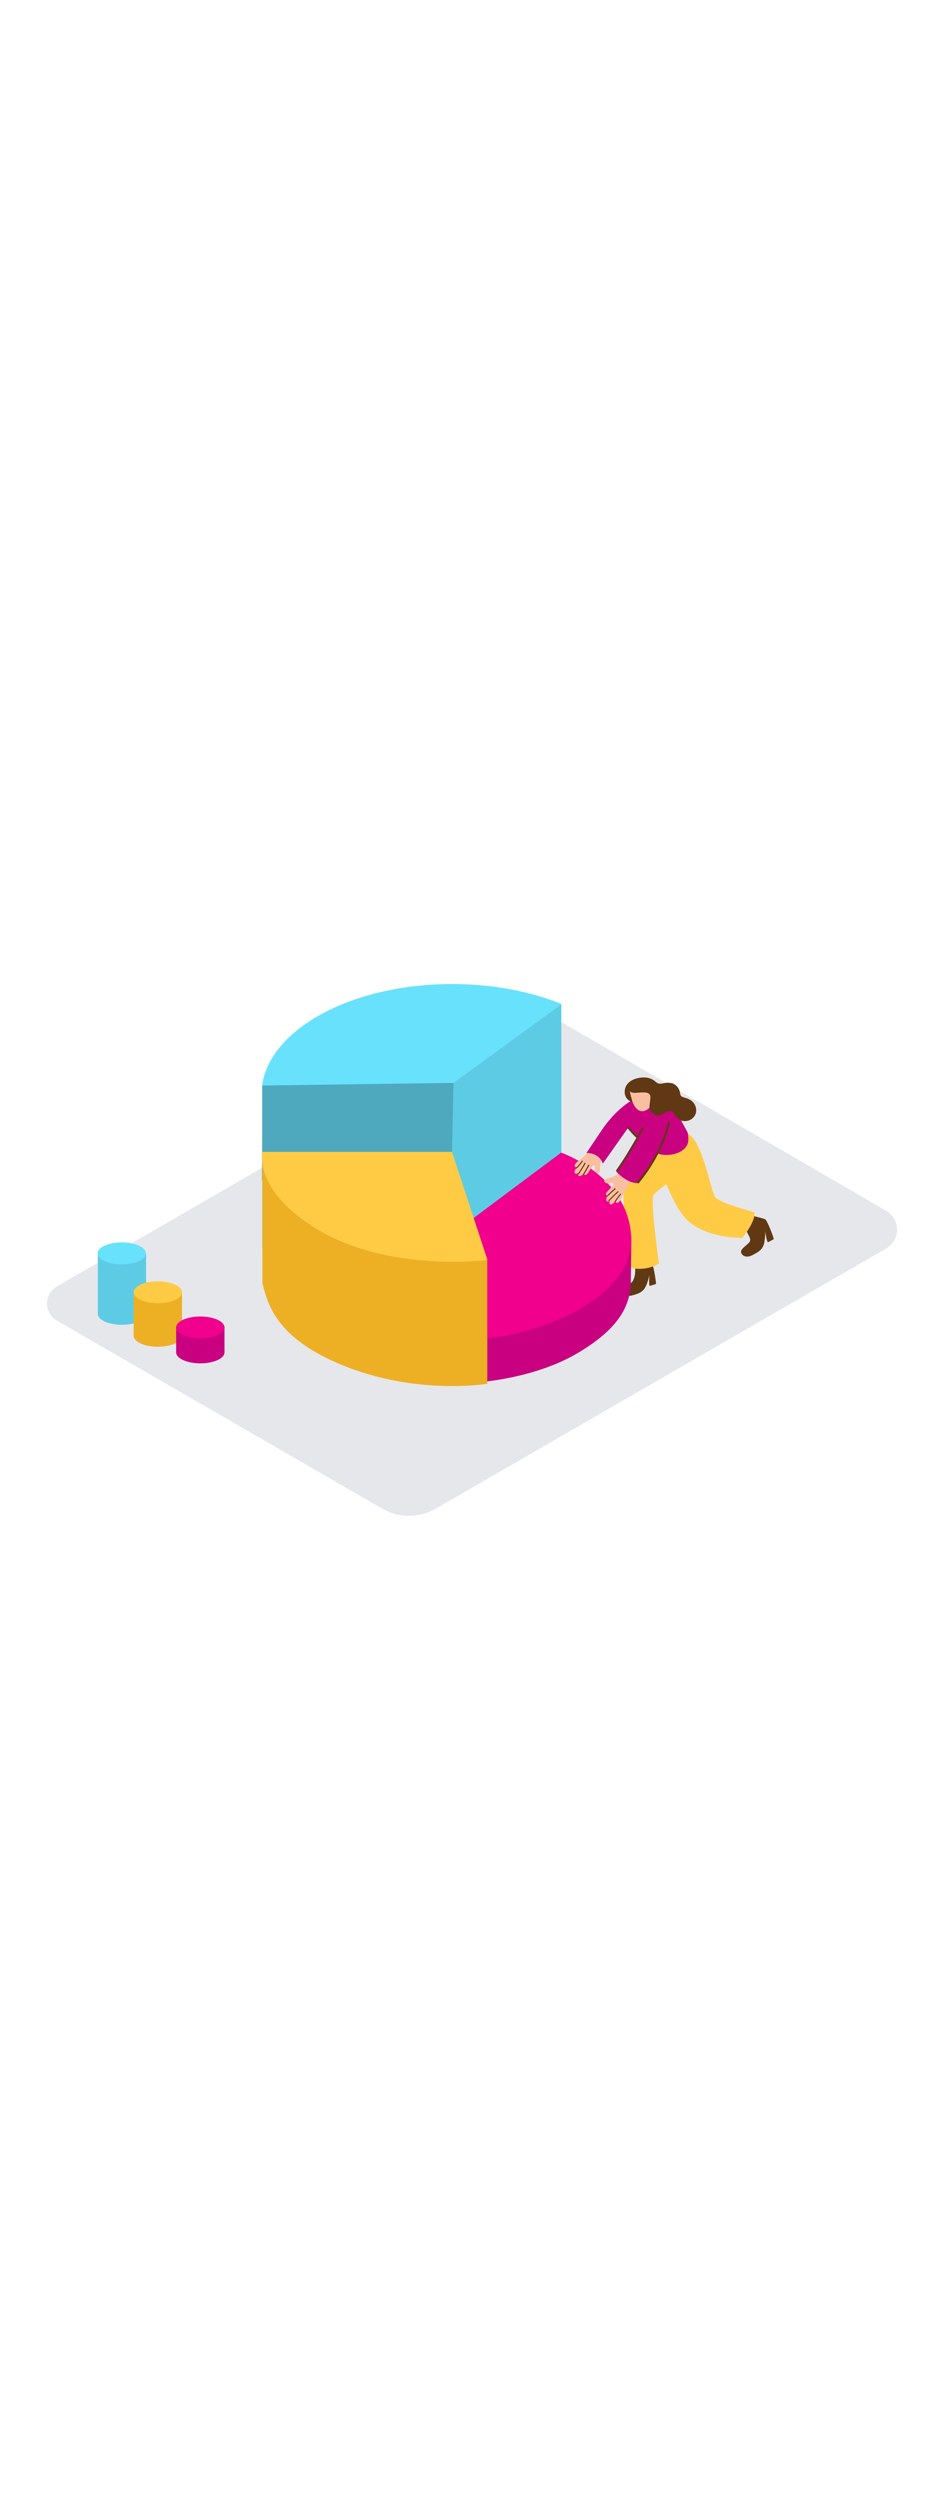 <svg version="1.1" id="Layer_1" xmlns="http://www.w3.org/2000/svg" xmlns:xlink="http://www.w3.org/1999/xlink" x="0px" y="0px" viewBox="0 0 500 500" style="width: 189px;" xml:space="preserve" data-imageid="chart-5-91" imageName="Chart 5" class="illustrations_image">
<style type="text/css">
	.st0_chart-5-91{fill:#E6E7EB;}
	.st1_chart-5-91{fill:url(#SVGID_1_);}
	.st2_chart-5-91{fill:url(#SVGID_00000181805460947270533740000004331444429915256236_);}
	.st3_chart-5-91{fill:url(#SVGID_00000045608663355728934160000001699971245714744192_);}
	.st4_chart-5-91{fill:#603813;}
	.st5_chart-5-91{fill:#FFCB44;}
	.st6_chart-5-91{fill:#68E1FD;}
	.st7_chart-5-91{opacity:0.1;enable-background:new    ;}
	.st8_chart-5-91{fill:#C90180;}
	.st9_chart-5-91{fill:#F0008D;}
	.st10_chart-5-91{opacity:0.25;enable-background:new    ;}
	.st11_chart-5-91{fill:#EDAF24;}
	.st12_chart-5-91{fill:#F9BFA0;}
</style>
<path id="Base_chart-5-91" class="st0_chart-5-91" d="M30,287.3l172.5,99.6c8.8,5,19.5,5,28.3,0l238.6-137.7c5.5-3.2,7.4-10.2,4.2-15.7&#10;&#9;c-1-1.7-2.5-3.2-4.2-4.2L292.3,126.5c-4.6-2.7-10.3-2.7-14.9,0L30,269.4c-4.9,2.9-6.6,9.2-3.7,14.2C27.2,285.1,28.5,286.4,30,287.3z&#10;&#9;"/>
<g id="Shadow_chart-5-91">
	
		<linearGradient id="SVGID_1_-chart-5-91" gradientUnits="userSpaceOnUse" x1="225.176" y1="-590.802" x2="298.256" y2="-674.452" gradientTransform="matrix(1 -1.000000e-02 1.000000e-02 1 -57.7 928.04)">
		<stop offset="0" style="stop-color:#E6E7EB"/>
		<stop offset="0.92" style="stop-color:#A7A5A6"/>
	</linearGradient>
	<path class="st1_chart-5-91" d="M142.3,241.5c-4.2,1-51,32.2-51,32.2s-2,36.9,47.9,62.4s81.2,16,81.2,16l101-60.2"/>
	
		<linearGradient id="SVGID_00000179624917315799422740000011009780818409009341_-chart-5-91" gradientUnits="userSpaceOnUse" x1="375.674" y1="-659.173" x2="412.974" y2="-683.013" gradientTransform="matrix(1 0 0 1 0 919.8)">
		<stop offset="0" style="stop-color:#E6E7EB"/>
		<stop offset="0.92" style="stop-color:#A7A5A6"/>
	</linearGradient>
	<path style="fill:url(#SVGID_00000179624917315799422740000011009780818409009341_);" d="M404.2,250.1c0,0-39.5,27.9-42.3,26.5&#10;&#9;&#9;s-10.1-7.8-9.3-9.6s36.3-22.3,36.3-22.3s5-4.6,8.1-4.1S404.2,250.1,404.2,250.1z"/>
	
		<linearGradient id="SVGID_00000114072861540467587430000014080458580335599292_-chart-5-91" gradientUnits="userSpaceOnUse" x1="73.008" y1="-613.571" x2="83.558" y2="-633.291" gradientTransform="matrix(1 0 0 1 0 919.8)">
		<stop offset="0" style="stop-color:#E6E7EB"/>
		<stop offset="0.92" style="stop-color:#A7A5A6"/>
	</linearGradient>
	<polyline style="fill:url(#SVGID_00000114072861540467587430000014080458580335599292_);" points="57.1,281.1 36.5,291 87.3,320.4 &#10;&#9;&#9;117.3,306.9 &#9;"/>
</g>
<g id="Pie_Chart_and_Character_chart-5-91">
	<path class="st4_chart-5-91" d="M336.5,258.8l-0.1,3.7c0,0-0.4,3.2-1.7,4.5s-6,2.6-5.5,4.7s2.7,3.1,5.4,2.4s5.2-1.4,6.8-3.7s2.6-7.3,2.6-7.3&#10;&#9;&#9;s-0.5,6,0.2,5.9c1.1-0.3,2.2-0.6,3.2-1c0.3,0-1-8.6-2-10.8C342.8,258.7,339.6,259.3,336.5,258.8z"/>
	<path class="st5_chart-5-91" d="M347.5,193.6c-0.9,0.3-16.9,19.6-17.2,24.8s1,39.1,2.7,40.4s9.4,2.4,16-1.6c0,0-4.7-33.4-2.8-36.3&#10;&#9;&#9;s17.3-12.5,18-16.2"/>
	<path class="st6_chart-5-91 targetColor" d="M297.3,119.8c-16.4-6.6-36.3-10.5-57.8-10.5c-52.5,0-95.7,23.2-100.6,52.9l0,0v87.4l100.5,3.9l58-45.4&#10;&#9;&#9;L297.3,119.8L297.3,119.8z" style="fill: rgb(104, 225, 253);"/>
	<polygon class="st7_chart-5-91" points="240.2,161.6 238.4,242.7 297.2,198.8 297.3,120.1 &#9;"/>
	<path class="st8_chart-5-91" d="M256.3,297v22.7c0,0,27.8-2.2,49.6-15.1s26.8-24.2,28.1-34.6c0.2-1.7,0.4-27.6,0.4-27.6"/>
	<path class="st9_chart-5-91" d="M238.4,242.4l58.8-43.9c0,0,34.9,11.9,37.1,43.9s-46.3,51.9-78,54.6L238.4,242.4z"/>
	<polygon class="st10_chart-5-91" points="239.1,212.3 138.7,213.3 138.9,163 240.2,161.6 &#9;"/>
	<path class="st11_chart-5-91" d="M258.1,255.2v65.6c0,0-40.6,6.9-82-12.1c-29.1-13.4-34.4-29.3-37.1-41.3v-69.4"/>
	<path class="st5_chart-5-91" d="M139,198.1h100.4l18.8,57.2c0,0-52.1,6.9-90.6-16.5C134.1,218.4,139,198.1,139,198.1z"/>
	<path class="st12_chart-5-91" d="M319.4,197.3c0.2-0.4,0-0.9-0.4-1.1c-0.3-0.1-0.5-0.1-0.8,0.1l0,0c-0.1-0.2-0.4-0.3-0.6-0.4&#10;&#9;&#9;c0-0.3-0.1-0.5-0.2-0.7c-0.1-0.6-0.9-1.1-1.3-0.5l-0.8,1l-0.2,0.1c-0.2-0.1-0.5,0-0.7,0.2c-0.1,0-0.2,0.1-0.2,0.1&#10;&#9;&#9;c-0.4,0.3-0.8,0.6-1.2,0.9c-0.3-0.1-0.6,0-0.7,0.2c-1.3,1.6-2.8,3.1-4.4,4.5c-1.3,1.1-3,1.9-3.5,3.5c-0.1,0.4,0.1,0.9,0.5,1&#10;&#9;&#9;c0,0,0,0,0,0c0.1,0,0.1,0,0.2,0c0.3,0,0.6-0.1,0.8-0.1l-0.9,1c-0.5,0.5-0.7,1.2-0.7,1.8c0,0.4,0.4,0.8,0.8,0.8c0.1,0,0.1,0,0.2,0&#10;&#9;&#9;c0.3-0.1,0.7-0.3,1-0.5c-0.1,0.2-0.2,0.3-0.2,0.5c-0.1,0.5,0.2,1.1,0.7,1.2c0,0,0,0,0,0c0.1,0,0.2,0,0.4,0c0.7-0.2,1.2-0.5,1.7-1.1&#10;&#9;&#9;c0.3,0.4,0.7,0.6,1.2,0.4c0.3,0,0.6-0.1,0.8-0.4l0.1-0.1c0.5-0.5,0.9-1.1,1.2-1.7l1.8-2.5c0.1-0.1,0.2-0.2,0.2-0.3&#10;&#9;&#9;c0.6-0.1,0.9,0.1,0.9,0.6c0,0.1,0,0.3,0,0.4v0.8c0,0.5,0,0.9,0.2,1.4c0.2,0.6,0.9,1.3,1.6,1.2s0.7-1,0.8-1.6&#10;&#9;&#9;c0.1-1.2,0.2-2.5,0.3-3.7c0.3-1.4,0.9-2.6,1.5-3.9c0.2-0.3,0.1-0.8-0.2-1l-0.1-0.1c0.1-0.2,0.1-0.3,0-0.5l0.5-0.5&#10;&#9;&#9;c0.3-0.3,0.3-0.8,0-1c0,0,0,0,0,0C319.6,197.3,319.5,197.3,319.4,197.3z"/>
	<path class="st4_chart-5-91" d="M308.2,202.9c-0.9,1.2-1.9,2.4-3,3.5c-0.2,0.2,0.1,0.6,0.4,0.4c1.1-1.2,2.2-2.4,3.1-3.7&#10;&#9;&#9;C308.9,202.9,308.5,202.6,308.2,202.9z"/>
	<path class="st4_chart-5-91" d="M309.6,204c-1.1,2-2.3,3.9-3.5,5.7c-0.2,0.3,0.3,0.5,0.5,0.3c1.2-1.9,2.4-3.8,3.5-5.7c0.1-0.1,0-0.3-0.1-0.4&#10;&#9;&#9;C309.9,203.8,309.7,203.9,309.6,204z"/>
	<path class="st4_chart-5-91" d="M311.6,205c-0.9,1.7-1.8,3.3-2.8,4.9c-0.2,0.3,0.3,0.6,0.5,0.3c1-1.6,1.9-3.2,2.8-4.9c0.1-0.1,0-0.3-0.1-0.4&#10;&#9;&#9;S311.7,204.9,311.6,205C311.6,205,311.6,205,311.6,205z"/>
	<path class="st4_chart-5-91" d="M396.4,242.1c0,0,1.6,2.2,0.6,3.7s-5.3,3.8-4.4,5.8s3.3,2.5,5.8,1.2s4.8-2.4,5.9-5s1-7.7,1-7.7&#10;&#9;&#9;s0.8,5.9,1.5,5.8c1-0.5,2-1,3-1.6c0.3-0.1-3.3-9.8-4.5-10.5s-9.2-2.4-9.2-2.4l-1.6,6.4L396.4,242.1z"/>
	<path class="st5_chart-5-91" d="M347.2,196.3c0,0.9,5.3,23.6,14.8,35.7s31.2,11.6,31.2,11.6s7.1-8.6,6.4-13.5c0,0-18-4.9-20.6-7.8&#10;&#9;&#9;s-6.6-30.1-14.9-33.9"/>
	<path class="st8_chart-5-91" d="M356.9,174.6l-14.3,20.2c4.9,8.1,21.9,5.7,22-3.1c0-1.3-0.1-2.6-0.4-3.9C361.8,183.4,359.4,179,356.9,174.6z"/>
	<path class="st12_chart-5-91" d="M331.8,208.4c0.4-0.2,0.9-0.1,1.1,0.3c0,0,0,0,0,0c0.1,0.2,0.1,0.4,0.1,0.6l0,0c0.2,0.4,0.7,0.7,1.2,0.6&#10;&#9;&#9;c0.6-0.1,1.2,0.6,0.8,1.2l-0.8,1l-0.1,0.2c0.1,0.2,0.1,0.5,0,0.7c0,0.1,0,0.2,0,0.3c-0.2,0.5-0.4,0.9-0.6,1.4&#10;&#9;&#9;c0.2,0.2,0.1,0.5-0.1,0.7c-1.3,1.6-2.4,3.4-3.4,5.3c-0.7,1.6-1.2,3.3-2.6,4.3c-0.4,0.2-0.9,0.1-1.1-0.3c0-0.1-0.1-0.2-0.1-0.2&#10;&#9;&#9;c-0.1-0.3-0.1-0.6-0.1-0.8l-0.8,1.1c-0.4,0.6-1,1-1.6,1.1c-0.4,0.1-0.9-0.2-0.9-0.6c0,0,0,0,0,0c0-0.1,0-0.1,0-0.2&#10;&#9;&#9;c0-0.4,0.1-0.7,0.2-1.1c-0.1,0.1-0.3,0.2-0.5,0.3c-0.5,0.2-1.1,0.1-1.3-0.4c-0.1-0.1-0.1-0.3-0.1-0.4c0-0.7,0.2-1.3,0.6-1.9&#10;&#9;&#9;c-0.4-0.2-0.7-0.6-0.7-1.1c-0.1-0.3,0-0.6,0.2-0.8l0.1-0.1c0.4-0.6,0.9-1.1,1.4-1.6l2.1-2.4c0-0.1,0.1-0.2,0.2-0.3&#10;&#9;&#9;c-0.1-0.6-0.3-0.8-0.8-0.8c-0.1,0-0.3,0-0.4,0c-0.3,0-0.5,0.1-0.8,0.2c-0.4,0.1-0.9,0.2-1.4,0.1c-0.6-0.1-1.5-0.5-1.5-1.3&#10;&#9;&#9;s0.9-1,1.4-1.2c1.2-0.4,2.4-0.8,3.5-1.1c1.2-0.6,2.4-1.4,3.4-2.4c0.3-0.3,0.7-0.3,1,0l0.1,0.1c0.1-0.1,0.3-0.1,0.5-0.1l0.3-0.6&#10;&#9;&#9;c0.2-0.4,0.6-0.5,1-0.3C331.6,208.2,331.7,208.3,331.8,208.4z"/>
	<path class="st4_chart-5-91" d="M328.9,220.6c-1,1.2-1.9,2.5-2.8,3.8c-0.1,0.1-0.2,0.2-0.3,0.1c0,0,0,0,0,0c-0.1-0.1-0.2-0.2-0.1-0.4&#10;&#9;&#9;c0,0,0,0,0,0c0.9-1.4,1.8-2.6,2.9-3.9C328.7,219.9,329.1,220.3,328.9,220.6z"/>
	<path class="st4_chart-5-91" d="M327.5,219.4c-1.7,1.5-3.3,3.1-4.8,4.7c-0.2,0.2-0.6-0.1-0.4-0.4c1.6-1.6,3.2-3.2,4.8-4.7&#10;&#9;&#9;C327.4,218.8,327.8,219.2,327.5,219.4z"/>
	<path class="st4_chart-5-91" d="M326,217.8c-1.4,1.2-2.8,2.5-4.1,3.8c-0.2,0.2-0.6-0.1-0.4-0.4c1.3-1.3,2.7-2.6,4.1-3.8&#10;&#9;&#9;C325.9,217.2,326.3,217.6,326,217.8z"/>
	<path class="st8_chart-5-91" d="M337.3,168.5c0,0-0.7,1.4-1.2,1.6c-1.6,0.6-9.9,5.4-17.5,16.7c-9.1,13.6-8,11.9-8,11.9s6.5-0.5,8.7,5.6&#10;&#9;&#9;c0,0,12.8-18.2,13.2-18.6c0.7-0.7,4.6,5,4.6,5l-10.6,18c0,0,6.1,6.5,11.4,5.8c0,0,19.3-28.4,20.4-37.1S339.8,159,337.3,168.5z"/>
	<path class="st4_chart-5-91" d="M353.9,182.5c-3.1,11.6-8.7,22.3-16.4,31.5c-0.4,0.5,0.4,1.1,0.9,0.6c7.7-9.3,13.4-20.1,16.5-31.8&#10;&#9;&#9;c0.1-0.3,0-0.5-0.3-0.6C354.3,182.1,354,182.2,353.9,182.5L353.9,182.5z"/>
	<path class="st4_chart-5-91" d="M340,185.4c-0.8,1.5-1.5,2.9-2.4,4.4c-1.5-1.5-3-3.1-4.4-4.8c-0.4-0.5-1.2,0.2-0.7,0.7c1.4,1.8,2.9,3.4,4.6,5&#10;&#9;&#9;c-3.3,5.8-6.8,11.5-10.7,17c-0.4,0.6,0.5,1.1,0.9,0.5c5-7.2,9.5-14.6,13.5-22.4C341.3,185.3,340.4,184.8,340,185.4z"/>
	<path class="st12_chart-5-91" d="M333.5,165.7c-0.2,0.7,2.1,13.6,8.6,10.4s2.7-13.4,0.7-14.4S334.6,161.6,333.5,165.7z"/>
	<path class="st4_chart-5-91" d="M368.7,175.3c-0.3-2.1-1.6-4-3.5-4.9c-0.9-0.5-1.9-0.8-2.9-1.1c-1.4-0.4-1.9-0.8-2.1-2.3&#10;&#9;&#9;c-0.3-2.4-1.9-4.4-4.2-5.2c-1.3-0.3-2.6-0.4-3.9-0.1c-1.4,0.2-2.9,0.7-4.2-0.2c-0.1-0.1-0.2-0.1-0.3-0.2c-1.6-1.5-4.3-3.3-9.4-2.3&#10;&#9;&#9;c-7,1.4-8,6.4-7,9.4c0.6,1.7,2.1,3,3.8,3.3c0,0-1.2-4.3-1.5-6c0.2,0.6,0.9,1.2,3,1.2c3.4-0.2,8.2-1.2,8,2.5&#10;&#9;&#9;c-0.1,1.4-0.3,2.5-0.4,3.5c-0.3,1.4,0,2.9,0.8,4.1c1.3,1.8,3.7,2.4,5.6,1.3c2-0.9,4.3-3.2,6.2-0.7c1.3,1.7,2.2,3.3,4.4,4&#10;&#9;&#9;c3.2,0.9,6.6-0.9,7.5-4.1c0,0,0,0,0,0C368.7,177,368.8,176.1,368.7,175.3z"/>
</g>
<g id="Rounded_Bar_Chart_chart-5-91">
	<path class="st6_chart-5-91 targetColor" d="M51.8,251.8v32c0,3.2,5.7,5.8,12.8,5.8s12.8-2.5,12.8-5.8v-32H51.8z" style="fill: rgb(104, 225, 253);"/>
	<path class="st7_chart-5-91" d="M51.8,251.8v32c0,3.2,5.7,5.8,12.8,5.8s12.8-2.5,12.8-5.8v-32H51.8z"/>
	<ellipse class="st6_chart-5-91 targetColor" cx="64.5" cy="251.8" rx="12.8" ry="5.8" style="fill: rgb(104, 225, 253);"/>
	<ellipse class="st11_chart-5-91" cx="83.6" cy="295.4" rx="12.8" ry="5.8"/>
	<polyline class="st11_chart-5-91" points="70.8,295.4 70.8,272.4 96.4,272.4 96.4,295.4 87,298.5 &#9;"/>
	<ellipse class="st5_chart-5-91" cx="83.6" cy="272.4" rx="12.8" ry="5.8"/>
	<ellipse class="st8_chart-5-91" cx="106.1" cy="304.2" rx="12.8" ry="5.8"/>
	<polyline class="st8_chart-5-91" points="93.3,304.2 93.3,290.5 118.9,290.5 118.9,304.2 109.5,307.3 &#9;"/>
	<ellipse class="st9_chart-5-91" cx="106.1" cy="291" rx="12.8" ry="5.8"/>
</g>
</svg>